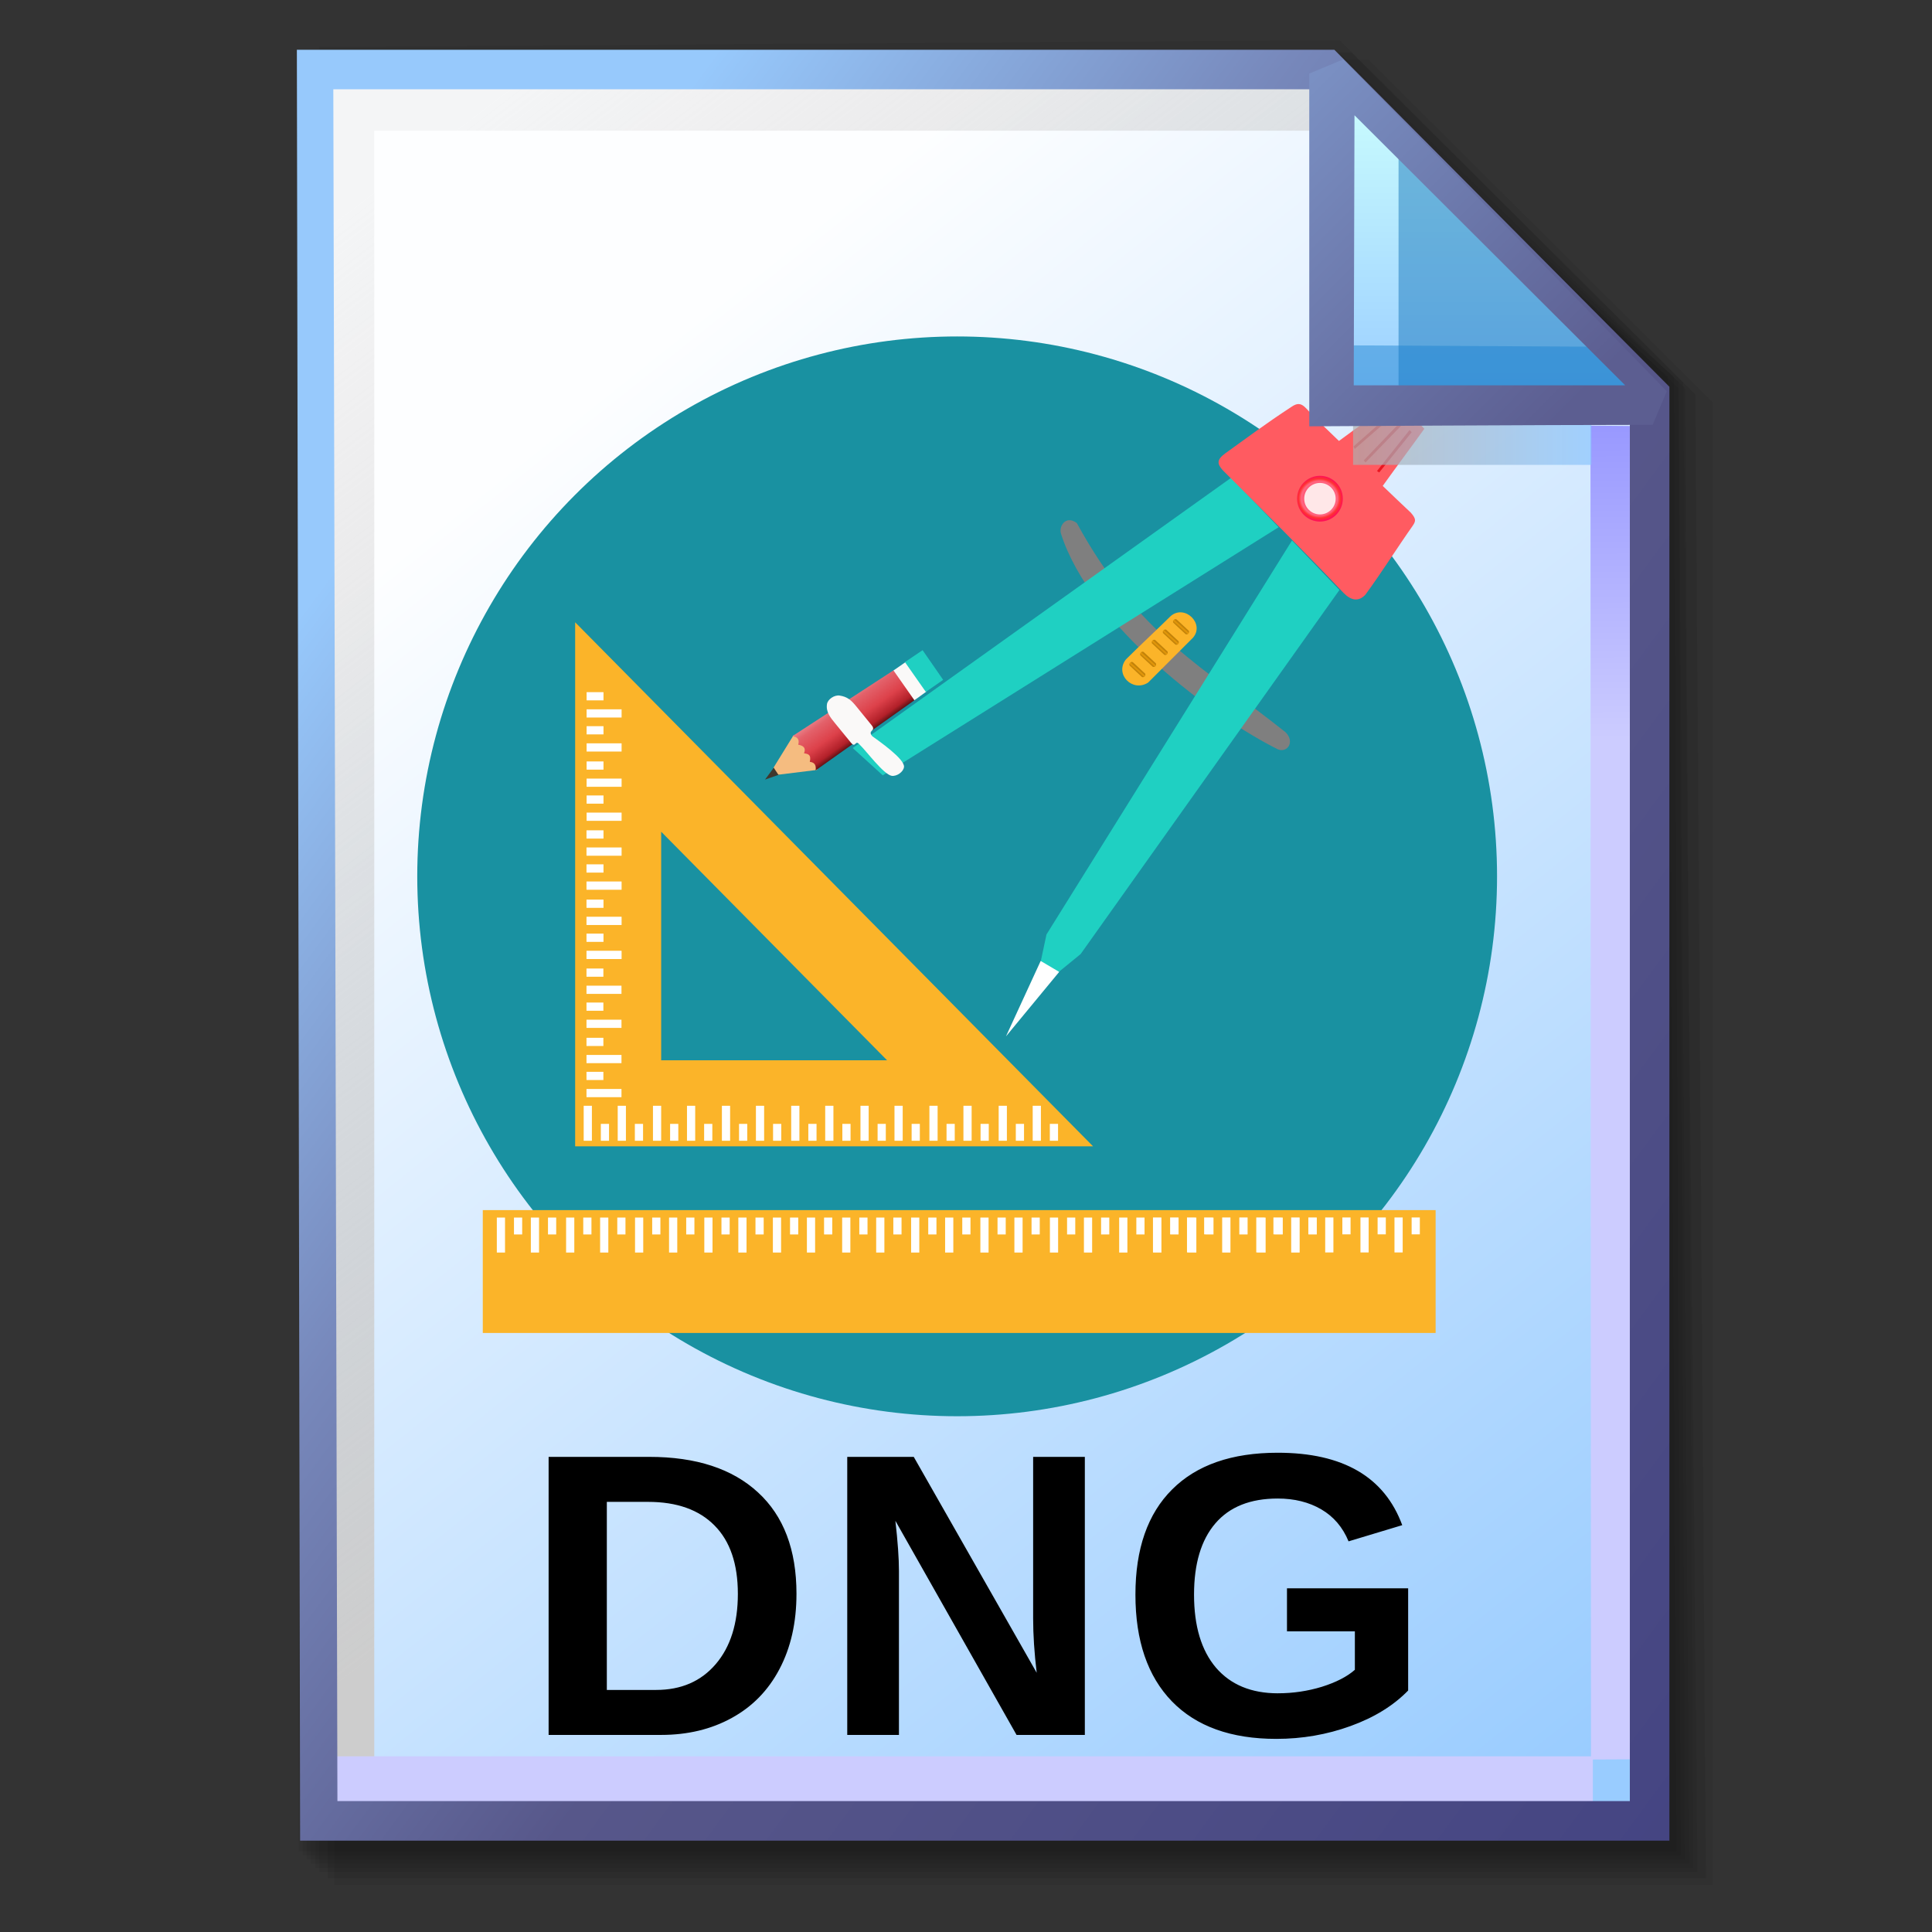 <?xml version="1.0" encoding="UTF-8" standalone="no"?>
<!-- Created with Inkscape (http://www.inkscape.org/) -->

<svg
   width="256mm"
   height="256mm"
   viewBox="0 0 256 256"
   version="1.1"
   id="svg1"
   inkscape:version="1.3.2 (091e20ef0f, 2023-11-25)"
   xml:space="preserve"
   sodipodi:docname="image-vnd.dgn.svg"
   xmlns:inkscape="http://www.inkscape.org/namespaces/inkscape"
   xmlns:sodipodi="http://sodipodi.sourceforge.net/DTD/sodipodi-0.dtd"
   xmlns:xlink="http://www.w3.org/1999/xlink"
   xmlns="http://www.w3.org/2000/svg"
   xmlns:svg="http://www.w3.org/2000/svg"
   xmlns:rdf="http://www.w3.org/1999/02/22-rdf-syntax-ns#"
   xmlns:cc="http://creativecommons.org/ns#"
   xmlns:dc="http://purl.org/dc/elements/1.1/"><rect x="0" y="0" width="256" height="256" fill="#333333" stroke="none"/><defs
     id="defs1"><linearGradient
       id="linearGradient26"
       inkscape:collect="always"><stop
         style="stop-color:#7b91c4;stop-opacity:1;"
         offset="0"
         id="stop26" /><stop
         style="stop-color:#5c5e91;stop-opacity:1"
         offset="1"
         id="stop27" /></linearGradient><linearGradient
       id="linearGradient24"
       inkscape:collect="always"><stop
         style="stop-color:#c7fafe;stop-opacity:1;"
         offset="0"
         id="stop24" /><stop
         style="stop-color:#9acdff;stop-opacity:1"
         offset="1"
         id="stop25" /></linearGradient><linearGradient
       id="linearGradient22"
       inkscape:collect="always"><stop
         style="stop-color:#adaeae;stop-opacity:0.825;"
         offset="0"
         id="stop22" /><stop
         style="stop-color:#8ac5fe;stop-opacity:0.836;"
         offset="1"
         id="stop23" /></linearGradient><linearGradient
       id="linearGradient18"
       inkscape:collect="always"><stop
         style="stop-color:#9797ff;stop-opacity:1;"
         offset="0"
         id="stop18" /><stop
         style="stop-color:#ccccff;stop-opacity:1;"
         offset="0.3"
         id="stop20" /><stop
         style="stop-color:#ccccff;stop-opacity:1;"
         offset="1"
         id="stop19" /></linearGradient><linearGradient
       id="linearGradient16"
       inkscape:collect="always"><stop
         style="stop-color:#cdcdcd;stop-opacity:0.175;"
         offset="0"
         id="stop16" /><stop
         style="stop-color:#cdcdcd;stop-opacity:1;"
         offset="1"
         id="stop17" /></linearGradient><linearGradient
       id="linearGradient12"
       inkscape:collect="always"><stop
         style="stop-color:#fdfeff;stop-opacity:1;"
         offset="0"
         id="stop13" /><stop
         style="stop-color:#99ccff;stop-opacity:1;"
         offset="1"
         id="stop14" /></linearGradient><linearGradient
       id="linearGradient9"
       inkscape:collect="always"><stop
         style="stop-color:#97c9fc;stop-opacity:1;"
         offset="0"
         id="stop9" /><stop
         style="stop-color:#7788bb;stop-opacity:1"
         offset="0.25"
         id="stop12" /><stop
         style="stop-color:#57578a;stop-opacity:1"
         offset="0.5"
         id="stop11" /><stop
         style="stop-color:#444482;stop-opacity:1;"
         offset="1"
         id="stop10" /></linearGradient><linearGradient
       inkscape:collect="always"
       xlink:href="#linearGradient9"
       id="linearGradient10"
       x1="31.622"
       y1="100.24"
       x2="221.195"
       y2="240.29"
       gradientUnits="userSpaceOnUse" /><linearGradient
       inkscape:collect="always"
       xlink:href="#linearGradient12"
       id="linearGradient14"
       x1="73.583"
       y1="62.021"
       x2="207.03"
       y2="229.599"
       gradientUnits="userSpaceOnUse" /><linearGradient
       inkscape:collect="always"
       xlink:href="#linearGradient16"
       id="linearGradient17"
       x1="57.531"
       y1="26.421"
       x2="147.132"
       y2="144.341"
       gradientUnits="userSpaceOnUse" /><linearGradient
       inkscape:collect="always"
       xlink:href="#linearGradient18"
       id="linearGradient19"
       x1="209.825"
       y1="58.536"
       x2="210.583"
       y2="194.577"
       gradientUnits="userSpaceOnUse" /><linearGradient
       inkscape:collect="always"
       xlink:href="#linearGradient22"
       id="linearGradient23"
       x1="177.192"
       y1="58.991"
       x2="207.32"
       y2="58.991"
       gradientUnits="userSpaceOnUse" /><linearGradient
       inkscape:collect="always"
       xlink:href="#linearGradient24"
       id="linearGradient25"
       x1="176.32"
       y1="20.127"
       x2="176.32"
       y2="56.696"
       gradientUnits="userSpaceOnUse" /><linearGradient
       inkscape:collect="always"
       xlink:href="#linearGradient26"
       id="linearGradient27"
       x1="172.597"
       y1="13.512"
       x2="210.544"
       y2="51.286"
       gradientUnits="userSpaceOnUse" /><linearGradient
       inkscape:collect="always"
       xlink:href="#linearGradient73705"
       id="linearGradient73706"
       x1="239.739"
       y1="141.366"
       x2="240.669"
       y2="140.337"
       gradientUnits="userSpaceOnUse"
       gradientTransform="matrix(1.041,0,0,1.041,-9.973,-5.725)" /><linearGradient
       id="linearGradient73705"
       inkscape:collect="always"><stop
         style="stop-color:#c28209;stop-opacity:1;"
         offset="0"
         id="stop73705" /><stop
         style="stop-color:#c28209;stop-opacity:1;"
         offset="0.243"
         id="stop73707" /><stop
         style="stop-color:#e79a0a;stop-opacity:1;"
         offset="0.525"
         id="stop73708" /><stop
         style="stop-color:#c28209;stop-opacity:1;"
         offset="0.755"
         id="stop73709" /><stop
         style="stop-color:#c28209;stop-opacity:1;"
         offset="1"
         id="stop73706" /></linearGradient><linearGradient
       inkscape:collect="always"
       xlink:href="#linearGradient73705"
       id="linearGradient73709"
       gradientUnits="userSpaceOnUse"
       gradientTransform="matrix(1.041,0,0,1.041,-12.541,-3.113)"
       x1="239.739"
       y1="141.366"
       x2="240.669"
       y2="140.337" /><linearGradient
       inkscape:collect="always"
       xlink:href="#linearGradient73705"
       id="linearGradient73710"
       gradientUnits="userSpaceOnUse"
       gradientTransform="matrix(1.041,0,0,1.041,-15.323,-0.545)"
       x1="239.739"
       y1="141.366"
       x2="240.669"
       y2="140.337" /><linearGradient
       inkscape:collect="always"
       xlink:href="#linearGradient73705"
       id="linearGradient73711"
       gradientUnits="userSpaceOnUse"
       gradientTransform="matrix(1.041,0,0,1.041,-18.234,2.452)"
       x1="239.739"
       y1="141.366"
       x2="240.669"
       y2="140.337" /><linearGradient
       inkscape:collect="always"
       xlink:href="#linearGradient73705"
       id="linearGradient73712"
       gradientUnits="userSpaceOnUse"
       gradientTransform="matrix(1.041,0,0,1.041,-20.931,5.02)"
       x1="239.739"
       y1="141.366"
       x2="240.669"
       y2="140.337" /><linearGradient
       inkscape:collect="always"
       xlink:href="#linearGradient73716"
       id="linearGradient73717"
       x1="154.493"
       y1="159.639"
       x2="161.092"
       y2="168.901"
       gradientUnits="userSpaceOnUse" /><linearGradient
       id="linearGradient73716"
       inkscape:collect="always"><stop
         style="stop-color:#e9838b;stop-opacity:1;"
         offset="0"
         id="stop73716" /><stop
         style="stop-color:#e3616a;stop-opacity:1;"
         offset="0.175"
         id="stop73718" /><stop
         style="stop-color:#dd414a;stop-opacity:1;"
         offset="0.539"
         id="stop73719" /><stop
         style="stop-color:#b22029;stop-opacity:1;"
         offset="0.83"
         id="stop73720" /><stop
         style="stop-color:#3c0b0c;stop-opacity:1;"
         offset="1"
         id="stop73717" /></linearGradient><radialGradient
       inkscape:collect="always"
       xlink:href="#linearGradient73722"
       id="radialGradient73723"
       cx="275.085"
       cy="108.848"
       fx="275.085"
       fy="108.848"
       r="4.843"
       gradientUnits="userSpaceOnUse"
       gradientTransform="matrix(1.237,0.006,-0.006,1.175,-64.687,-20.766)" /><linearGradient
       id="linearGradient73722"
       inkscape:collect="always"><stop
         style="stop-color:#ff5274;stop-opacity:1;"
         offset="0"
         id="stop73722" /><stop
         style="stop-color:#ff365b;stop-opacity:1;"
         offset="0.407"
         id="stop73726" /><stop
         style="stop-color:#ff6781;stop-opacity:1;"
         offset="0.755"
         id="stop73724" /><stop
         style="stop-color:#ff3131;stop-opacity:1;"
         offset="0.869"
         id="stop73725" /><stop
         style="stop-color:#ff0d5a;stop-opacity:1;"
         offset="1"
         id="stop73723" /></linearGradient></defs><sodipodi:namedview
     id="base"
     pagecolor="#ffffff"
     bordercolor="#000000"
     borderopacity="0.3"
     inkscape:pageopacity="0.0"
     inkscape:pageshadow="2"
     inkscape:zoom="0.98994949"
     inkscape:cx="505.07627"
     inkscape:cy="476.792"
     inkscape:document-units="mm"
     inkscape:showpageshadow="2"
     inkscape:pagecheckerboard="0"
     inkscape:deskcolor="#d1d1d1"
     inkscape:current-layer="g28"
     showguides="true"><sodipodi:guide
       position="92.475,162.188"
       orientation="0,-1"
       id="guide12"
       inkscape:locked="false" /><sodipodi:guide
       position="212.801,201.335"
       orientation="0,-1"
       id="guide27"
       inkscape:locked="false" /><sodipodi:guide
       position="177.333,251.791"
       orientation="1,0"
       id="guide28"
       inkscape:locked="false" /></sodipodi:namedview><g
     id="g28"
     transform="matrix(1.048,0,0,1.048,-6.407,-6.138)"><g
       id="g7"
       inkscape:label="shadow"
       style="display:inline"><path
         id="rect1"
         style="fill:#000000;fill-opacity:0.06;stroke-width:3.728;stroke-linecap:square"
         d="M 48.381,13.418 H 179.161 l 43.467,43.278 V 244.173 H 48.381 Z"
         sodipodi:nodetypes="cccccc" /><path
         id="path1"
         style="fill:#000000;fill-opacity:0.075;stroke-width:3.728;stroke-linecap:square"
         d="m 47.563,12.6 129.443,-0.134 43.467,43.278 1.336,187.61 H 47.563 Z"
         sodipodi:nodetypes="cccccc" /><path
         id="path2"
         style="fill:#000000;fill-opacity:0.06;stroke-width:3.728;stroke-linecap:square"
         d="m 46.494,11.793 128.976,-0.869 43.467,43.278 1.804,188.345 H 46.494 Z"
         sodipodi:nodetypes="cccccc" /><path
         id="path3"
         style="fill:#000000;fill-opacity:0.06;stroke-width:3.728;stroke-linecap:square"
         d="m 45.965,12.333 129.778,0.468 43.467,42.209 1.002,187.008 H 45.965 Z"
         sodipodi:nodetypes="cccccc" /><path
         id="path4"
         style="fill:#000000;fill-opacity:0.06;stroke-width:3.728;stroke-linecap:square"
         d="m 45.436,12.338 129.443,0.935 43.467,41.675 1.336,186.541 H 45.436 Z"
         sodipodi:nodetypes="cccccc" /><path
         id="path5"
         style="fill:#000000;fill-opacity:0.06;stroke-width:3.728;stroke-linecap:square"
         d="M 44.906,12.745 174.884,13.413 218.352,54.152 219.153,240.96 H 44.906 Z"
         sodipodi:nodetypes="cccccc" /><path
         id="path6"
         style="fill:#000000;fill-opacity:0.06;stroke-width:3.728;stroke-linecap:square"
         d="m 44.377,15.022 129.911,0.535 43.467,37.933 0.869,186.942 H 44.377 Z"
         sodipodi:nodetypes="cccccc" /><path
         id="path7"
         style="fill:#000000;fill-opacity:0.06;stroke-width:3.728;stroke-linecap:square"
         d="m 43.848,13.424 129.711,1.069 43.467,39.002 1.069,186.407 H 43.848 Z"
         sodipodi:nodetypes="cccccc" /></g><g
       id="g14"
       style="display:inline"><path
         style="color:#000000;fill:url(#linearGradient14);stroke-linecap:square;-inkscape-stroke:none"
         d="M 46.154,14.648 H 173.783 l 40.903,41.14 V 236.079 H 46.555 Z"
         id="path15"
         inkscape:label="headbgground" /><path
         id="rect16"
         style="display:inline;fill:url(#linearGradient17);fill-opacity:1;stroke-width:5;stroke-linecap:square"
         d="M 45.436,14.165 H 176.703 l 0.204,8.221 H 53.434 V 235.98 h -7.998 z"
         sodipodi:nodetypes="ccccccc" /><path
         id="rect17"
         style="fill:url(#linearGradient19);stroke-width:5;stroke-linecap:square"
         d="M 47.058,227.92 H 207.275 l -0.067,-168.246 7.317,0.067 0.067,168.547 -7.083,0.033 v 7.348 H 47.058 Z"
         sodipodi:nodetypes="ccccccccc" /><path
         style="color:#000000;fill:url(#linearGradient10);stroke-linecap:square;-inkscape-stroke:none"
         d="M 43.648,12.148 44.059,238.58 H 217.186 V 54.758 L 174.822,12.148 Z m 4.609,5 H 172.744 l 39.441,39.672 V 233.58 H 48.775 Z"
         id="path16"
         inkscape:label="headframe"
         sodipodi:nodetypes="cccccccccccc" /></g><g
       id="g73728"
       transform="matrix(0.504,0,0,0.504,34.361,14.049)"
       style="display:inline"><circle
         style="display:inline;fill:#1991a1;fill-opacity:1;fill-rule:evenodd;stroke-width:27"
         id="path73693"
         cx="184.07"
         cy="203.59"
         r="135.441" /><g
         id="g73702"
         style="display:inline"><rect
           style="display:inline;fill:#fbb429;fill-opacity:1;fill-rule:evenodd;stroke-width:27"
           id="rect73693"
           width="239.034"
           height="30.821"
           x="65.067"
           y="287.32" /><path
           id="rect73694"
           style="fill:#fffffe;fill-opacity:1;fill-rule:evenodd;stroke-width:27"
           d="m 233.193,289.166 v 8.777 h 0.064 v 0.025 h 2.059 v -8.777 h -0.065 v -0.025 z m 4.303,0 v 4.236 h 0.065 v 0.025 h 2.059 v -4.236 h -0.064 v -0.025 z m 4.232,0 v 8.777 h 0.289 v 0.025 h 2.059 v -8.777 h -0.289 v -0.025 z m 4.303,0 v 4.236 h 0.289 v 0.025 h 2.059 v -4.236 h -0.289 v -0.025 z m 4.541,0 v 0.025 h -0.019 v 8.777 h 2.059 v -0.025 h 0.019 v -8.777 z m 4.303,0 v 0.025 h -0.019 v 4.236 h 2.059 v -0.025 h 0.019 v -4.236 z m 4.232,0 v 8.777 h 0.289 v 0.025 h 2.059 v -8.777 h -0.289 v -0.025 z m 4.303,0 v 4.236 h 0.289 v 0.025 h 2.059 v -4.236 h -0.289 v -0.025 z m 4.457,0 v 8.777 h 0.065 v 0.025 h 2.059 v -8.777 h -0.065 v -0.025 z m 4.303,0 v 4.236 h 0.065 v 0.025 h 2.059 v -4.236 h -0.065 v -0.025 z m 4.232,0 v 8.777 h 2.059 v -8.777 z m 4.303,0 v 4.236 h 2.059 v -4.236 z m 4.541,0 v 8.777 h 2.059 v -8.777 z m 4.303,0 v 4.236 h 2.059 v -4.236 z m 4.232,0 v 8.777 h 2.059 v -8.777 z m 4.303,0 v 4.236 h 2.059 v -4.236 z m -229.494,0.025 v 8.777 h 2.059 v -8.777 z m 4.303,0 v 4.236 h 2.059 v -4.236 z m 4.232,0 v 8.777 h 2.059 v -8.777 z m 4.303,0 v 4.236 h 2.059 v -4.236 z m 4.541,0 v 8.777 h 2.059 v -8.777 z m 4.303,0 v 4.236 h 2.059 v -4.236 z m 4.232,0 v 8.777 H 96.562 v -8.777 z m 4.303,0 v 4.236 h 2.059 v -4.236 z m 4.457,0 v 8.777 h 2.059 v -8.777 z m 4.303,0 v 4.236 h 2.059 v -4.236 z m 4.232,0 v 8.777 h 2.059 v -8.777 z m 4.303,0 v 4.236 h 2.059 v -4.236 z m 4.541,0 v 8.777 h 2.059 v -8.777 z m 4.303,0 v 4.236 h 2.059 v -4.236 z m 4.232,0 v 8.777 h 2.059 v -8.777 z m 4.303,0 v 4.236 h 2.059 v -4.236 z m 4.365,0 v 8.777 h 2.059 v -8.777 z m 4.303,0 v 4.236 h 2.059 v -4.236 z m 4.232,0 v 8.777 h 2.059 v -8.777 z m 4.303,0 v 4.236 h 2.059 v -4.236 z m 4.541,0 v 8.777 h 2.059 v -8.777 z m 4.303,0 v 4.236 h 2.059 v -4.236 z m 4.232,0 v 8.777 h 2.059 v -8.777 z m 4.303,0 v 4.236 h 2.059 v -4.236 z m 4.457,0 v 8.777 h 2.059 v -8.777 z m 4.303,0 v 4.236 h 2.059 v -4.236 z m 4.232,0 v 8.777 h 2.059 v -8.777 z m 4.303,0 v 4.236 h 2.059 v -4.236 z m 4.541,0 v 8.777 h 2.059 v -8.777 z m 4.303,0 v 4.236 h 2.059 v -4.236 z m 4.232,0 v 8.777 h 2.059 v -8.777 z m 4.303,0 v 4.236 h 2.059 v -4.236 z m 4.607,0 v 8.777 h 2.059 v -8.777 z m 4.303,0 v 4.236 h 2.059 v -4.236 z m 4.232,0 v 8.777 h 2.059 v -8.777 z m 4.303,0 v 4.236 h 2.059 v -4.236 z m 4.541,0 v 8.777 h 2.059 v -8.777 z m 4.303,0 v 4.236 h 2.059 v -4.236 z" /></g><g
         id="g73701"
         style="display:inline"><path
           style="color:#000000;display:inline;fill:#fbb429;fill-rule:evenodd;-inkscape-stroke:none"
           d="M 88.24,139.855 V 271.312 H 218.156 Z m 21.58,52.537 56.666,57.34 h -56.666 z"
           id="path73700" /><path
           id="path73701"
           style="display:inline;fill:#fffffe;fill-opacity:1;fill-rule:evenodd;stroke-width:27"
           inkscape:label="path73701"
           d="m 142.436,261.145 v 0.002 8.775 0.002 h 2.059 v -0.002 -8.775 -0.002 z m 8.535,0 v 0.002 8.775 0.002 h 2.059 v -0.002 -8.775 -0.002 z m 8.844,0 v 8.777 h 2.059 v -8.777 z m 8.535,0 v 8.777 h 2.059 v -8.777 z m 8.76,0 v 8.777 h 2.059 v -8.777 z m 8.535,0 v 8.777 h 2.059 v -8.777 z m 8.844,0 v 8.777 h 2.059 v -8.777 z m 8.535,0 v 8.777 h 2.059 v -8.777 z m -112.641,0.002 v 8.777 h 2.059 v -8.777 z m 8.535,0 v 8.777 h 2.059 v -8.777 z m 8.844,0 v 8.777 h 2.059 v -8.777 z m 8.535,0 v 8.777 h 2.059 v -8.777 z m 8.76,0 v 8.777 h 2.059 v -8.777 z m 8.535,0 v 8.777 h 2.059 v -8.777 z m 13.146,4.539 v 0.002 4.234 0.002 h 2.059 v -0.002 -4.234 -0.002 z m 8.535,0 v 0.002 4.234 0.002 h 2.059 v -0.002 -4.234 -0.002 z m 8.844,0 v 4.236 h 2.059 v -4.236 z m 8.535,0 v 4.236 h 2.059 v -4.236 z m 8.76,0 v 4.236 h 2.059 v -4.236 z m 8.535,0 v 4.236 h 2.059 v -4.236 z m 8.844,0 v 4.236 h 2.059 v -4.236 z m 8.535,0 v 4.236 h 2.059 v -4.236 z m -112.641,0.002 v 4.236 h 2.059 v -4.236 z m 8.535,0 v 4.236 h 2.059 v -4.236 z m 8.844,0 v 4.236 h 2.059 v -4.236 z m 8.535,0 v 4.236 h 2.059 v -4.236 z m 8.76,0 v 4.236 h 2.059 v -4.236 z m 8.535,0 v 4.236 h 2.059 v -4.236 z" /><path
           id="path73702"
           style="display:inline;fill:#fffffe;fill-opacity:1;fill-rule:evenodd;stroke-width:27"
           d="m 91.113,157.385 v 2.059 h 4.236 v -2.059 z m 0,4.303 v 2.059 h 8.777 v -2.059 z m 0,4.232 v 2.059 h 4.236 v -2.059 z m 0,4.303 v 2.059 h 8.777 v -2.059 z m 0,4.541 v 2.059 h 4.236 v -2.059 z m 0,4.303 v 2.059 h 8.777 v -2.059 z m 0,4.232 v 2.059 h 4.236 v -2.059 z m 0,4.303 v 2.059 h 8.777 v -2.059 z m -0.029,4.441 v 2.059 h 0.029 v 0.016 h 4.236 v -2.059 h -0.029 v -0.016 z m 0,4.303 v 2.059 h 0.029 v 0.016 h 8.777 v -2.059 h -0.029 v -0.016 z m 0,4.232 v 2.059 h 0.029 v 0.016 h 4.236 v -2.059 h -0.029 v -0.016 z m 0,4.303 v 2.059 h 0.029 v 0.016 h 8.777 v -2.059 h -0.029 v -0.016 z m 0,4.541 v 2.059 h 0.029 v 0.016 h 4.236 v -2.059 h -0.029 v -0.016 z m 0,4.303 v 2.059 h 0.029 v 0.016 h 8.777 v -2.059 h -0.029 v -0.016 z m 0,4.232 v 2.059 h 0.029 v 0.016 h 4.236 v -2.059 h -0.029 v -0.016 z m 0,4.303 v 2.059 h 0.029 v 0.016 h 8.777 v -2.059 h -0.029 v -0.016 z m 0,4.457 v 2.059 h 4.236 v -2.059 z m 0,4.303 v 2.059 h 8.777 v -2.059 z m 0,4.232 v 2.059 h 4.236 v -2.059 z m 0,4.303 v 2.059 h 8.777 v -2.059 z m 0,4.541 v 2.059 h 4.236 v -2.059 z m 0,4.303 v 2.059 h 8.777 v -2.059 z m 0,4.232 v 2.059 h 4.236 v -2.059 z m 0,4.303 v 2.059 h 8.777 v -2.059 z" /></g><g
         id="g73704"
         style="display:inline"><path
           id="rect73703"
           style="display:inline;fill:#7f7f7f;fill-opacity:1;fill-rule:evenodd;stroke-width:209.338"
           d="m 210.1,117.57 c -0.544,-1.751 1.177,-4.689 3.992,-2.608 15.39,28.232 32.265,36.406 52.393,52.505 2.386,2.444 0.389,5.197 -1.944,4.266 -15.669,-7.745 -47.068,-30.875 -54.442,-54.163 z"
           sodipodi:nodetypes="ccccc" /><path
           id="rect73704"
           style="display:inline;fill:#fbb429;fill-opacity:1;fill-rule:evenodd;stroke-width:19.696"
           d="m 237.673,138.269 c 3.528,-2.966 8.552,1.952 5.57,5.448 -3.386,3.386 -7.363,7.363 -11.26,11.26 -3.924,2.54 -8.488,-2.102 -5.57,-5.812 3.338,-3.338 7.974,-7.642 11.26,-10.897 z"
           sodipodi:nodetypes="ccccc" /><g
           id="g73712"><path
             id="rect73705"
             style="fill:url(#linearGradient73706);fill-rule:evenodd;stroke-width:20.507"
             d="m 238.296,139.959 c -0.266,-0.514 0.265,-1.074 0.795,-0.851 0.83,0.786 1.937,1.796 3.12,2.91 0.125,0.495 -0.08,0.961 -0.779,0.851 -0.858,-0.809 -2.155,-1.95 -3.136,-2.91 z"
             sodipodi:nodetypes="ccccc" /><path
             id="path73709"
             style="fill:url(#linearGradient73709);fill-rule:evenodd;stroke-width:20.507"
             d="m 235.728,142.57 c -0.266,-0.514 0.265,-1.074 0.795,-0.851 0.83,0.786 1.937,1.796 3.12,2.91 0.125,0.495 -0.08,0.961 -0.779,0.851 -0.858,-0.809 -2.155,-1.95 -3.136,-2.91 z"
             sodipodi:nodetypes="ccccc" /><path
             id="path73710"
             style="fill:url(#linearGradient73710);fill-rule:evenodd;stroke-width:20.507"
             d="m 232.945,145.139 c -0.266,-0.514 0.265,-1.074 0.795,-0.851 0.83,0.786 1.937,1.796 3.12,2.91 0.125,0.495 -0.08,0.961 -0.779,0.851 -0.858,-0.809 -2.155,-1.95 -3.136,-2.91 z"
             sodipodi:nodetypes="ccccc" /><path
             id="path73711"
             style="fill:url(#linearGradient73711);fill-rule:evenodd;stroke-width:20.507"
             d="m 230.035,148.135 c -0.266,-0.514 0.265,-1.074 0.795,-0.851 0.83,0.786 1.937,1.796 3.12,2.91 0.125,0.495 -0.08,0.961 -0.779,0.851 -0.858,-0.809 -2.155,-1.95 -3.136,-2.91 z"
             sodipodi:nodetypes="ccccc" /><path
             id="path73712"
             style="fill:url(#linearGradient73712);fill-rule:evenodd;stroke-width:20.507"
             d="m 227.338,150.703 c -0.266,-0.514 0.265,-1.074 0.795,-0.851 0.83,0.786 1.937,1.796 3.12,2.91 0.125,0.495 -0.08,0.961 -0.779,0.851 -0.858,-0.809 -2.155,-1.95 -3.136,-2.91 z"
             sodipodi:nodetypes="ccccc" /></g></g><g
         id="g73721"><path
           id="rect73712"
           style="fill:#1fd0c2;fill-rule:evenodd;stroke-width:19.696"
           d="m 157.872,171.399 94.946,-67.806 11.9,12.414 -99.312,62.241 z"
           sodipodi:nodetypes="ccccc" /><path
           id="path73713"
           style="fill:#1fd0c2;fill-rule:evenodd;stroke-width:19.696"
           d="m 206.483,218.166 61.59,-98.834 11.9,12.414 -64.929,91.342 -5.822,4.762 -4.281,-2.461 z"
           sodipodi:nodetypes="ccccccc" /><path
           id="rect73713"
           style="fill:#ffffff;fill-opacity:1;fill-rule:evenodd;stroke-width:19.696"
           d="m 205.024,224.816 4.644,2.746 -13.356,16.181 z"
           sodipodi:nodetypes="cccc" /><path
           id="rect73715"
           style="fill:#40372d;fill-rule:evenodd;stroke-width:19.696"
           d="m 138.266,176.065 1.284,1.969 -3.681,1.284 z"
           sodipodi:nodetypes="cccc" /><path
           id="rect73714"
           style="display:inline;fill:#f5bc80;fill-opacity:1;fill-rule:evenodd;stroke-width:19.696"
           d="m 142.991,168.24 2.639,0.066 3.865,6.595 -0.572,1.992 -9.708,1.196 -1.189,-1.801 z"
           sodipodi:nodetypes="ccccccc" /><path
           id="path73714"
           style="fill:url(#linearGradient73717);fill-rule:evenodd;stroke-width:19.696"
           d="m 168.235,151.83 5.569,7.265 -25.244,17.919 c 0.163,-1.164 -0.136,-2.009 -1.453,-2.149 0.428,-1.933 -0.553,-1.987 -1.453,-2.149 0.556,-1.367 -0.191,-1.919 -1.453,-2.149 0.42,-1.551 -0.406,-1.952 -1.453,-2.149 z"
           sodipodi:nodetypes="cccccccc" /><path
           id="rect73720"
           style="fill:#faf9f8;fill-rule:evenodd;stroke-width:0.796"
           d="m 171.249,149.76 5.158,7.448 -3.064,2.207 -5.24,-7.472 z"
           sodipodi:nodetypes="ccccc" /><path
           id="path73720"
           style="fill:#1fd0c2;fill-opacity:1;fill-rule:evenodd;stroke-width:0.796"
           d="m 175.401,146.849 5.158,7.448 -4.349,3.02 -5.24,-7.472 z"
           sodipodi:nodetypes="ccccc" /><path
           id="path73721"
           style="fill:#faf9f8;fill-rule:evenodd;stroke-width:0.796"
           d="m 154.554,158.236 c 1.995,0.282 2.967,1.188 4.239,2.75 l 3.815,4.687 c 1.272,1.562 -1.119,1.188 0.153,2.75 1.529,1.113 8.239,5.751 7.974,7.748 -0.165,1.248 -1.816,2.371 -3.064,2.207 -2.003,-0.263 -6.609,-6.511 -7.995,-7.754 -1.279,-1.564 -0.983,0.988 -2.262,-0.577 l -3.836,-4.693 c -1.279,-1.564 -2.452,-2.935 -2.171,-4.935 0.178,-1.264 1.882,-2.362 3.146,-2.183 z"
           sodipodi:nodetypes="ccccccccccc" /></g><g
         id="g73727"><path
           id="rect73721"
           style="display:inline;fill:#ff5b61;fill-rule:evenodd;stroke-width:0.796"
           d="m 267.971,85.785 c 1.383,-0.931 2.325,-0.97 3.553,0.3 2.525,2.757 5.197,5.282 8.326,8.283 4.669,-3.498 9.446,-6.792 14.41,-10.129 2.221,2.128 4.903,4.678 7.004,7.079 -3.116,4.354 -7.028,9.561 -10.434,14.33 2.776,2.637 4.608,4.44 7.063,6.721 1.398,1.621 1.25,2.114 0.385,3.382 -3.394,4.783 -7.921,11.923 -11.815,17.208 -1.672,1.765 -3.549,1.483 -5.458,-0.471 -9.073,-9.629 -21.053,-21.524 -30.264,-30.735 -1.47,-1.636 -1.607,-2.64 0.535,-4.238 5.306,-3.817 10.301,-7.556 16.695,-11.729 z"
           sodipodi:nodetypes="ccccccccccccc" /><circle
           style="display:inline;fill:#ffe7e8;fill-opacity:1;fill-rule:evenodd;stroke:url(#radialGradient73723);stroke-width:1.785;stroke-dasharray:none;stroke-opacity:1"
           id="path73722"
           cx="275.085"
           cy="108.848"
           r="4.843" /><path
           id="rect73726"
           style="display:inline;fill:#ea1621;fill-opacity:1;fill-rule:evenodd;stroke-width:1.785"
           d="m 293.311,87.1 0.537,0.556 -10.039,8.711 -0.301,-0.621 z"
           sodipodi:nodetypes="ccccc" /><path
           id="path73726"
           style="display:inline;fill:#ea1621;fill-opacity:1;fill-rule:evenodd;stroke-width:1.785"
           d="m 295.687,89.197 0.537,0.556 -9.718,10.016 -0.43,-0.535 z"
           sodipodi:nodetypes="ccccc" /><path
           id="path73727"
           style="display:inline;fill:#ea1621;fill-opacity:1;fill-rule:evenodd;stroke-width:1.785"
           d="m 297.57,91.616 0.537,0.556 -8.155,10.102 -0.558,-0.364 z"
           sodipodi:nodetypes="ccccc" /></g></g><path
       style="font-weight:bold;font-size:57.333px;line-height:0.7;font-family:'Liberation Sans';-inkscape-font-specification:'Liberation Sans Bold';letter-spacing:0.96px;word-spacing:0px;display:inline;fill-rule:evenodd;stroke-width:3.884"
       d="m 105.559,211.234 q 0,5.702 -2.249,9.965 -2.223,4.237 -6.329,6.486 -4.08,2.249 -9.363,2.249 H 72.71 v -36.851 h 13.339 q 9.311,0 14.411,4.708 5.1,4.682 5.1,13.443 z m -7.768,0 q 0,-5.937 -3.086,-9.049 -3.086,-3.138 -8.814,-3.138 h -5.466 v 24.925 h 6.539 q 4.969,0 7.898,-3.426 2.929,-3.426 2.929,-9.311 z m 36.937,18.7 -16.059,-28.377 q 0.471,4.132 0.471,6.643 v 21.734 h -6.852 v -36.851 h 8.814 l 16.294,28.613 q -0.471,-3.949 -0.471,-7.192 v -21.42 h 6.852 v 36.851 z m 34.636,-5.518 q 3.008,0 5.832,-0.863 2.825,-0.889 4.368,-2.249 v -5.1 h -8.997 v -5.702 h 16.059 v 13.548 q -2.929,3.008 -7.637,4.708 -4.682,1.7 -9.834,1.7 -8.997,0 -13.835,-4.969 -4.838,-4.995 -4.838,-14.149 0,-9.102 4.865,-13.94 4.865,-4.865 13.992,-4.865 12.972,0 16.503,9.599 l -7.114,2.145 q -1.151,-2.798 -3.609,-4.237 -2.458,-1.438 -5.78,-1.438 -5.44,0 -8.265,3.295 -2.825,3.295 -2.825,9.442 0,6.251 2.903,9.677 2.929,3.4 8.212,3.4 z"
       id="text1"
       aria-label="DNG"
       transform="matrix(0.954,0,0,0.954,6.113,5.857)" /><g
       id="rect23"
       style="display:inline"><rect
         style="display:inline;fill:url(#linearGradient23);fill-opacity:0.834;stroke:none;stroke-width:5;stroke-linecap:square;stroke-dasharray:none;stroke-opacity:1"
         id="rect20"
         width="30.128"
         height="11.286"
         x="177.192"
         y="53.348" /><path
         style="color:#000000;display:inline;fill:url(#linearGradient25);stroke-linecap:square;stroke-linejoin:bevel;-inkscape-stroke:none"
         d="m 174.153,15.119 40.916,41.955 H 174.814 Z"
         id="path25" /><g
         id="g27"><path
           id="rect27"
           style="display:inline;fill:#0a6db5;fill-opacity:0.459;stroke-width:5;stroke-linecap:square;stroke-linejoin:bevel"
           d="m 182.94,23.246 33.073,33.829 -33.073,-0.094 z"
           sodipodi:nodetypes="cccc" /><path
           id="path27"
           style="display:inline;fill:#1882cf;fill-opacity:0.459;stroke-width:5;stroke-linecap:square;stroke-linejoin:bevel"
           d="m 175.286,49.515 34.916,0.189 4.677,7.087 -39.688,-0.472 z"
           sodipodi:nodetypes="ccccc" /></g><path
         style="color:#000000;display:inline;fill:url(#linearGradient27);stroke-linecap:square;stroke-linejoin:bevel;-inkscape-stroke:none"
         d="m 175.941,13.373 -4.289,1.785 6.5e-4,44.601 c 0,0 29.863,-0.185 43.415,-0.185 l 1.789,-4.246 z m 1.429,7.057 34.226,34.144 h -34.32 z"
         id="path26"
         sodipodi:nodetypes="cccccccccc" /></g></g></svg>
